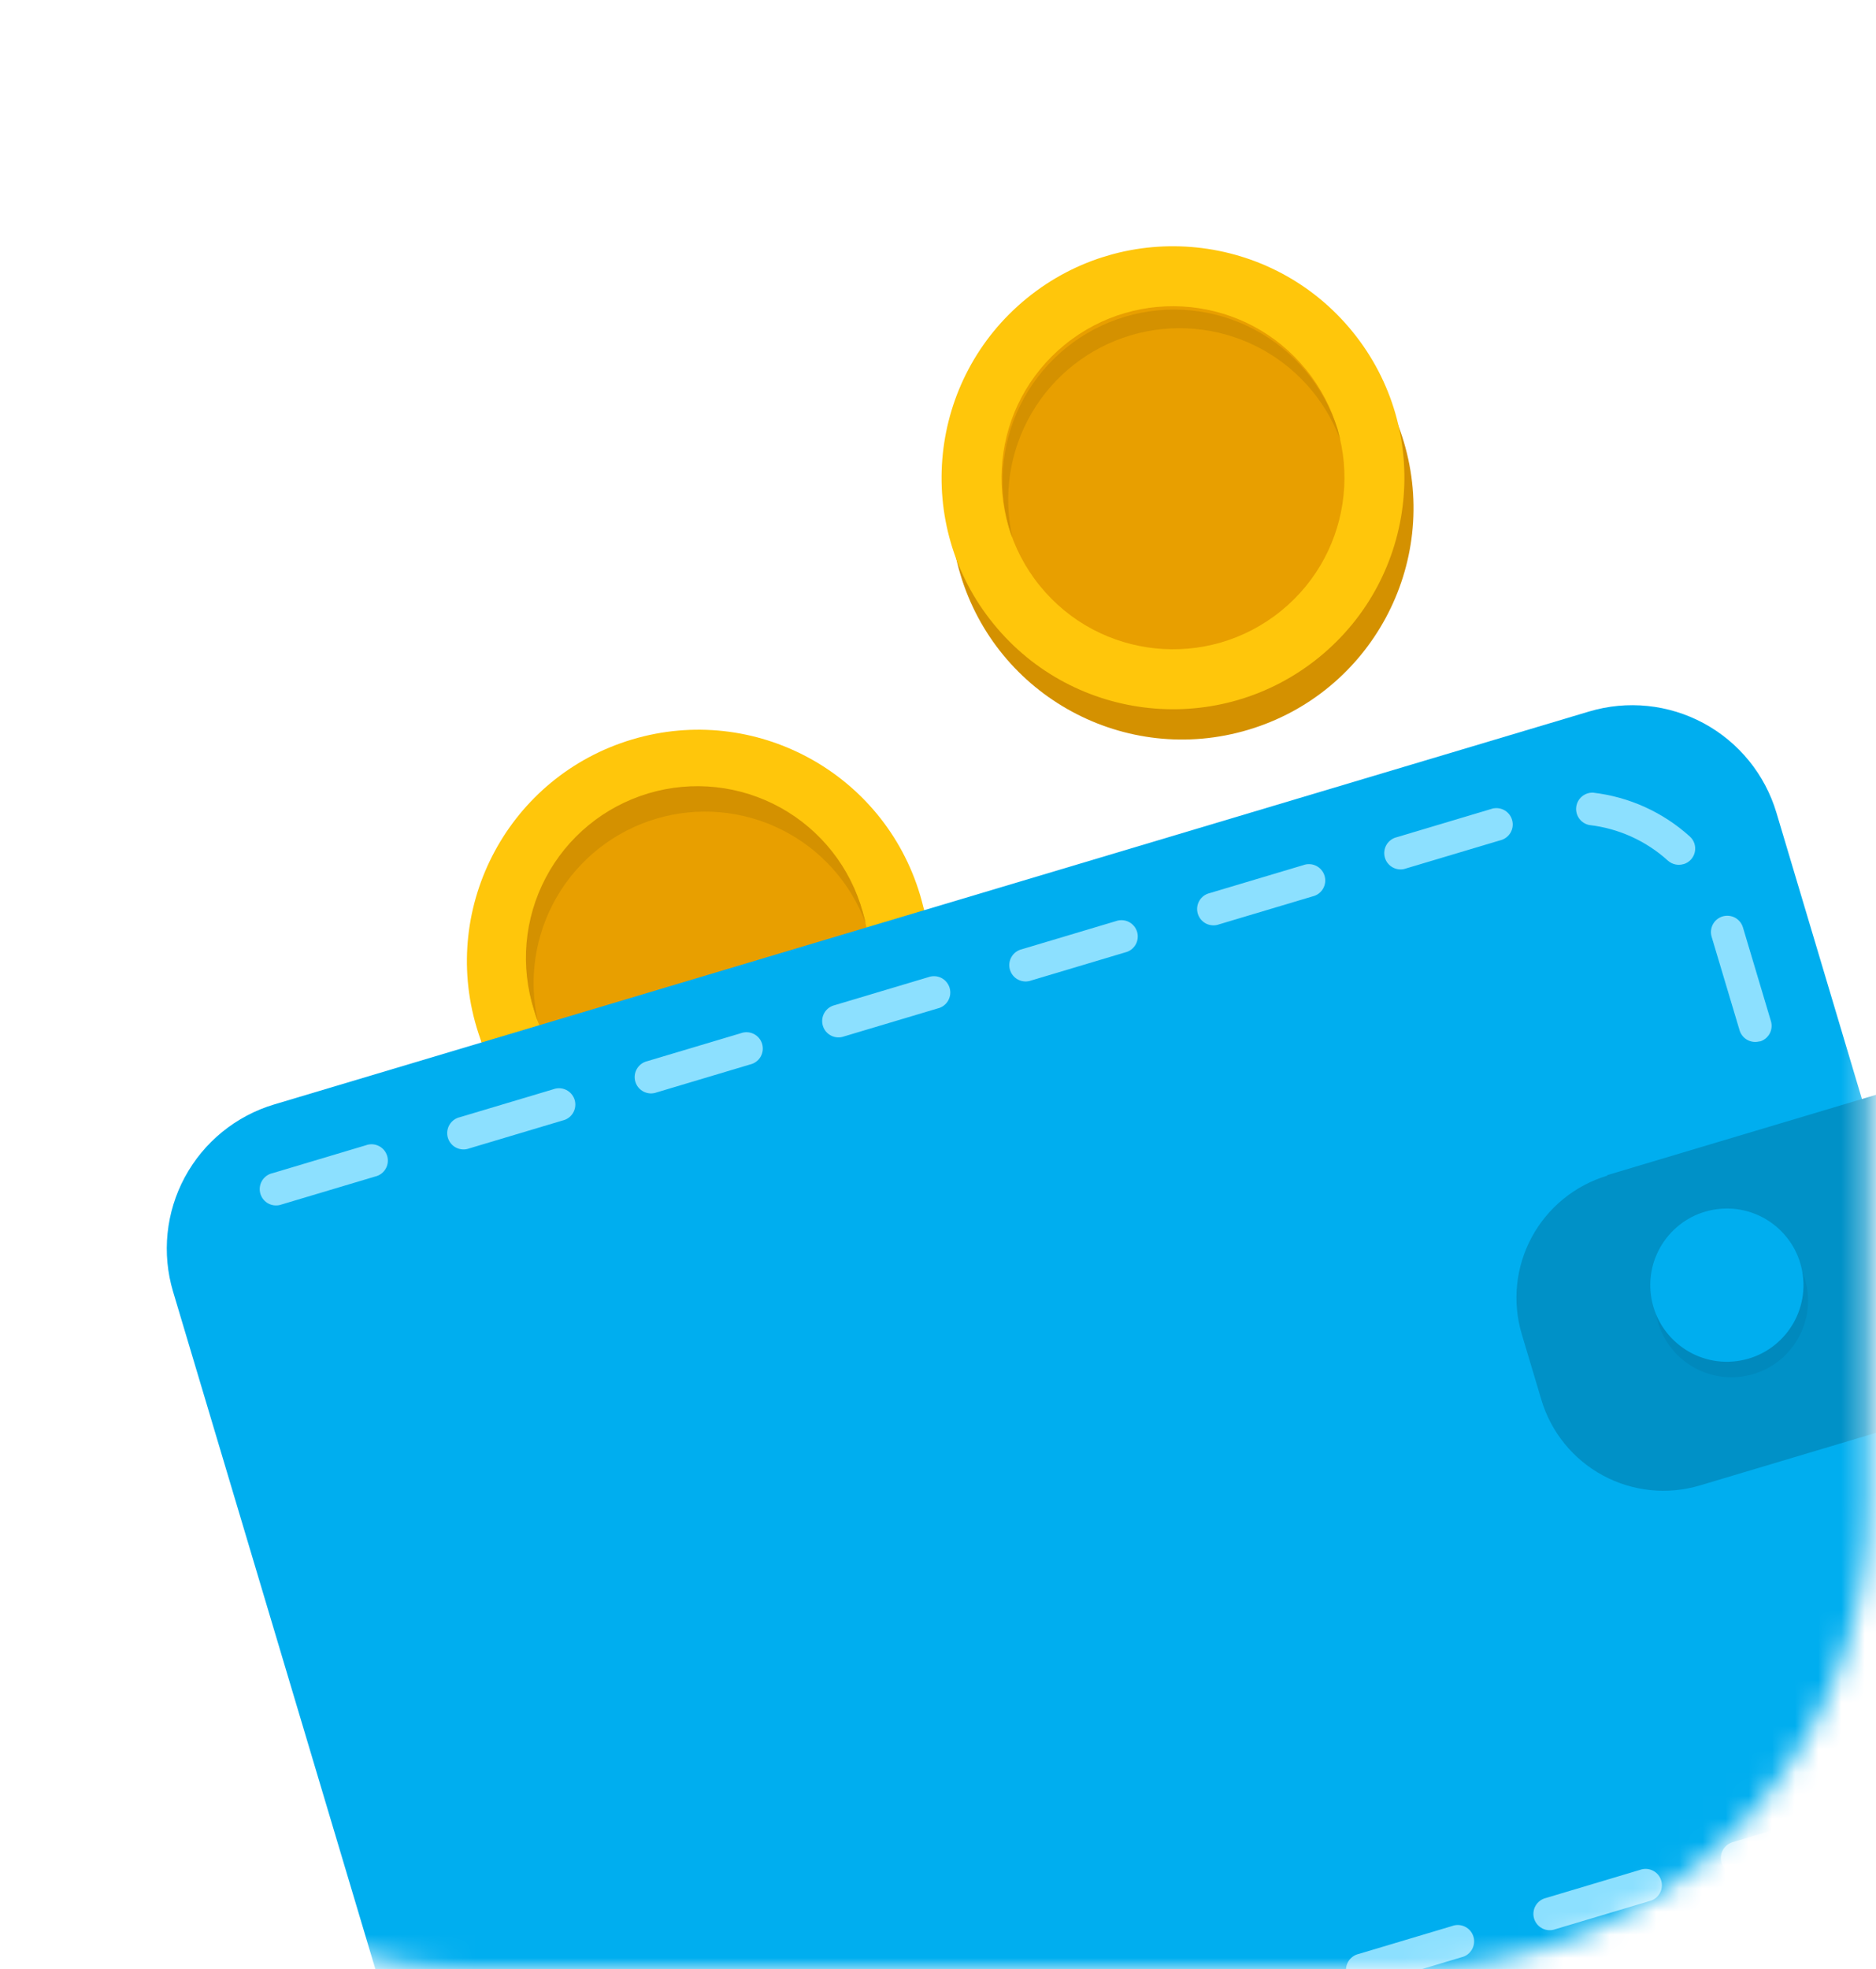 <svg width="81" height="85" viewBox="0 0 81 85" fill="none" xmlns="http://www.w3.org/2000/svg">
<mask id="mask0_1089_7817" style="mask-type:alpha" maskUnits="userSpaceOnUse" x="0" y="0" width="81" height="85">
<rect width="80.663" height="85" rx="20" fill="#FF3131"/>
</mask>
<g mask="url(#mask0_1089_7817)">
<g clip-path="url(#clip0_1089_7817)">
<path d="M40.449 41.514C39.743 36.041 34.735 32.176 29.262 32.881C23.789 33.587 19.924 38.595 20.629 44.068C21.335 49.541 26.343 53.406 31.816 52.701C37.289 51.995 41.154 46.987 40.449 41.514Z" fill="#D49100"/>
<path d="M33.014 51.063C38.301 49.484 41.307 43.917 39.727 38.63C38.148 33.342 32.581 30.337 27.294 31.916C22.006 33.495 19.001 39.062 20.58 44.349C22.16 49.637 27.726 52.643 33.014 51.063Z" fill="#FFC60B"/>
<path d="M32.273 48.583C36.19 47.413 38.417 43.288 37.247 39.371C36.077 35.453 31.952 33.226 28.035 34.396C24.117 35.567 21.89 39.691 23.06 43.609C24.231 47.526 28.355 49.753 32.273 48.583Z" fill="#E89F00"/>
<path d="M28.317 35.342C30.117 34.802 32.055 34.968 33.737 35.805C35.42 36.642 36.721 38.087 37.376 39.849C37.341 39.686 37.3 39.526 37.253 39.369C36.991 38.419 36.541 37.53 35.931 36.756C35.322 35.982 34.563 35.337 33.701 34.86C32.838 34.383 31.889 34.082 30.91 33.976C29.93 33.87 28.938 33.961 27.994 34.243C27.049 34.526 26.171 34.993 25.41 35.619C24.648 36.245 24.02 37.017 23.561 37.889C23.101 38.761 22.821 39.716 22.735 40.698C22.65 41.68 22.761 42.669 23.063 43.608C23.11 43.766 23.156 43.918 23.224 44.076C22.807 42.246 23.101 40.326 24.047 38.704C24.992 37.082 26.519 35.881 28.317 35.342Z" fill="#D49100"/>
<path d="M53.897 31.499C59.185 29.92 62.191 24.353 60.611 19.066C59.032 13.778 53.465 10.773 48.178 12.352C42.89 13.931 39.884 19.498 41.464 24.785C43.043 30.073 48.61 33.079 53.897 31.499Z" fill="#D49100"/>
<path d="M56.952 28.371C61.232 24.888 61.879 18.595 58.397 14.315C54.914 10.034 48.621 9.388 44.34 12.87C40.06 16.353 39.413 22.646 42.896 26.926C46.378 31.207 52.672 31.854 56.952 28.371Z" fill="#FFC60B"/>
<path d="M55.318 26.363C58.49 23.783 58.969 19.12 56.389 15.949C53.808 12.777 49.145 12.298 45.974 14.878C42.803 17.459 42.323 22.122 44.904 25.293C47.484 28.465 52.147 28.944 55.318 26.363Z" fill="#E89F00"/>
<path d="M48.812 14.475C50.611 13.938 52.547 14.104 54.229 14.94C55.91 15.777 57.211 17.221 57.867 18.98C57.82 18.822 57.793 18.664 57.744 18.5C57.151 16.656 55.858 15.117 54.144 14.214C52.43 13.312 50.43 13.117 48.573 13.671C46.717 14.226 45.152 15.486 44.214 17.181C43.275 18.876 43.038 20.872 43.554 22.739C43.602 22.9 43.647 23.049 43.714 23.208C43.299 21.377 43.594 19.457 44.54 17.836C45.486 16.215 47.013 15.013 48.812 14.475Z" fill="#D49100"/>
<path d="M68.615 30.709L11.836 47.67C11.019 47.914 10.258 48.317 9.596 48.856C8.935 49.394 8.385 50.058 7.98 50.809C7.575 51.559 7.322 52.382 7.235 53.231C7.148 54.08 7.229 54.937 7.474 55.754L21.471 102.612C21.278 101.962 21.343 101.263 21.652 100.66C21.962 100.058 22.492 99.598 23.132 99.377L83.724 81.276C85.374 80.783 86.761 79.655 87.579 78.14C88.397 76.624 88.58 74.846 88.087 73.195L76.7 35.075C76.206 33.424 75.077 32.036 73.561 31.217C72.045 30.399 70.266 30.216 68.615 30.709Z" fill="#00AEEF"/>
<path d="M79.316 79.635L75.255 80.848C75.164 80.882 75.068 80.897 74.971 80.892C74.875 80.887 74.78 80.862 74.694 80.819C74.607 80.776 74.53 80.716 74.468 80.642C74.406 80.568 74.359 80.482 74.332 80.389C74.304 80.297 74.296 80.2 74.307 80.103C74.319 80.008 74.35 79.915 74.399 79.832C74.448 79.748 74.513 79.676 74.591 79.618C74.669 79.561 74.758 79.521 74.852 79.499L78.882 78.296C79.063 78.241 79.257 78.259 79.424 78.347C79.591 78.436 79.716 78.586 79.772 78.766C79.8 78.853 79.81 78.945 79.802 79.035C79.794 79.126 79.769 79.215 79.726 79.296C79.684 79.377 79.626 79.448 79.555 79.507C79.485 79.565 79.404 79.608 79.316 79.635ZM71.194 82.061L67.16 83.266C67.07 83.3 66.973 83.315 66.876 83.31C66.78 83.305 66.686 83.28 66.599 83.237C66.512 83.194 66.436 83.134 66.373 83.06C66.311 82.986 66.265 82.9 66.237 82.808C66.209 82.715 66.201 82.618 66.213 82.522C66.224 82.426 66.255 82.333 66.304 82.25C66.353 82.166 66.418 82.094 66.496 82.037C66.574 81.98 66.663 81.939 66.757 81.918L70.803 80.709C70.894 80.675 70.99 80.66 71.087 80.665C71.183 80.67 71.278 80.695 71.364 80.738C71.451 80.781 71.528 80.841 71.59 80.915C71.652 80.989 71.698 81.075 71.726 81.168C71.754 81.26 71.762 81.358 71.751 81.454C71.739 81.55 71.708 81.642 71.659 81.726C71.61 81.809 71.545 81.882 71.467 81.939C71.389 81.996 71.3 82.036 71.206 82.058L71.194 82.061ZM63.099 84.48L59.068 85.683C58.978 85.717 58.881 85.732 58.785 85.727C58.688 85.722 58.594 85.698 58.507 85.654C58.421 85.612 58.344 85.551 58.282 85.477C58.219 85.403 58.173 85.317 58.145 85.225C58.118 85.132 58.109 85.035 58.121 84.939C58.132 84.843 58.163 84.75 58.212 84.667C58.261 84.584 58.327 84.511 58.404 84.454C58.482 84.397 58.571 84.356 58.666 84.335L62.696 83.131C62.786 83.097 62.883 83.082 62.979 83.087C63.076 83.092 63.17 83.117 63.257 83.16C63.343 83.203 63.42 83.263 63.483 83.337C63.545 83.411 63.591 83.497 63.619 83.59C63.647 83.682 63.655 83.78 63.643 83.876C63.632 83.972 63.601 84.064 63.552 84.147C63.503 84.231 63.438 84.303 63.36 84.361C63.282 84.418 63.193 84.458 63.099 84.48ZM55.004 86.898L50.971 88.103C50.88 88.136 50.783 88.151 50.687 88.146C50.59 88.141 50.496 88.117 50.41 88.074C50.323 88.031 50.246 87.97 50.184 87.896C50.122 87.822 50.075 87.736 50.047 87.644C50.02 87.551 50.011 87.454 50.023 87.358C50.035 87.262 50.066 87.169 50.114 87.086C50.163 87.002 50.229 86.93 50.307 86.873C50.385 86.816 50.473 86.775 50.568 86.754L54.614 85.545C54.704 85.511 54.801 85.497 54.897 85.502C54.994 85.507 55.088 85.531 55.175 85.574C55.261 85.617 55.338 85.678 55.4 85.752C55.462 85.826 55.509 85.912 55.537 86.004C55.564 86.097 55.573 86.194 55.561 86.29C55.55 86.386 55.518 86.478 55.47 86.562C55.421 86.645 55.355 86.718 55.278 86.775C55.2 86.832 55.111 86.873 55.016 86.894L55.004 86.898ZM46.909 89.316L42.876 90.521C42.785 90.555 42.689 90.57 42.592 90.564C42.496 90.559 42.401 90.535 42.315 90.492C42.228 90.449 42.151 90.388 42.089 90.314C42.027 90.24 41.98 90.155 41.953 90.062C41.925 89.969 41.917 89.872 41.928 89.776C41.94 89.68 41.971 89.588 42.02 89.504C42.068 89.421 42.134 89.348 42.212 89.291C42.29 89.234 42.379 89.193 42.473 89.172L46.519 87.963C46.609 87.93 46.706 87.915 46.802 87.92C46.899 87.925 46.993 87.95 47.08 87.993C47.166 88.035 47.243 88.096 47.306 88.17C47.368 88.244 47.414 88.33 47.442 88.422C47.469 88.515 47.478 88.612 47.466 88.708C47.455 88.804 47.424 88.897 47.375 88.98C47.326 89.064 47.261 89.136 47.183 89.193C47.105 89.25 47.016 89.291 46.922 89.312L46.909 89.316ZM38.827 91.73L34.781 92.939C34.691 92.973 34.594 92.988 34.498 92.983C34.401 92.978 34.306 92.953 34.22 92.91C34.133 92.867 34.057 92.806 33.994 92.733C33.932 92.659 33.886 92.573 33.858 92.48C33.83 92.388 33.822 92.29 33.834 92.194C33.845 92.098 33.876 92.006 33.925 91.922C33.974 91.839 34.039 91.766 34.117 91.709C34.195 91.652 34.284 91.612 34.378 91.59L38.424 90.382C38.514 90.348 38.611 90.333 38.708 90.338C38.804 90.343 38.899 90.368 38.985 90.411C39.072 90.454 39.148 90.514 39.211 90.588C39.273 90.662 39.319 90.748 39.347 90.84C39.375 90.933 39.383 91.03 39.371 91.126C39.36 91.222 39.329 91.315 39.28 91.398C39.231 91.482 39.166 91.554 39.088 91.611C39.01 91.668 38.921 91.709 38.827 91.73ZM30.732 94.148L26.702 95.352C26.611 95.386 26.515 95.401 26.418 95.396C26.322 95.391 26.227 95.366 26.141 95.323C26.054 95.28 25.977 95.22 25.915 95.146C25.853 95.072 25.806 94.986 25.779 94.894C25.751 94.801 25.743 94.704 25.754 94.608C25.766 94.512 25.797 94.419 25.846 94.336C25.894 94.252 25.96 94.18 26.038 94.123C26.116 94.066 26.205 94.025 26.299 94.004L30.329 92.8C30.42 92.766 30.516 92.751 30.613 92.756C30.709 92.761 30.804 92.786 30.89 92.829C30.977 92.872 31.054 92.932 31.116 93.006C31.178 93.08 31.225 93.166 31.252 93.258C31.28 93.351 31.288 93.448 31.277 93.544C31.265 93.64 31.234 93.733 31.185 93.816C31.137 93.9 31.071 93.972 30.993 94.029C30.915 94.087 30.826 94.127 30.732 94.148ZM82.756 77.257C82.613 77.299 82.461 77.296 82.32 77.247C82.18 77.198 82.058 77.106 81.973 76.983C81.888 76.861 81.844 76.715 81.848 76.566C81.851 76.417 81.901 76.273 81.991 76.155C82.759 75.142 83.189 73.914 83.222 72.643C83.219 72.547 83.236 72.453 83.272 72.364C83.307 72.275 83.36 72.194 83.428 72.127C83.495 72.059 83.576 72.006 83.665 71.97C83.754 71.935 83.849 71.918 83.944 71.92C84.04 71.923 84.134 71.944 84.221 71.984C84.308 72.024 84.386 72.081 84.45 72.152C84.514 72.223 84.563 72.306 84.594 72.397C84.625 72.487 84.637 72.583 84.63 72.678C84.59 74.245 84.06 75.759 83.114 77.008C83.02 77.131 82.889 77.219 82.74 77.261L82.756 77.257ZM83.241 69.227C83.062 69.28 82.87 69.26 82.705 69.172C82.541 69.084 82.418 68.934 82.364 68.756L81.157 64.716C81.104 64.537 81.124 64.344 81.213 64.179C81.302 64.014 81.452 63.892 81.631 63.838C81.811 63.785 82.004 63.805 82.168 63.894C82.333 63.982 82.456 64.133 82.509 64.312L83.719 68.361C83.745 68.451 83.753 68.546 83.743 68.639C83.733 68.732 83.704 68.822 83.658 68.904C83.612 68.986 83.551 69.058 83.477 69.115C83.403 69.173 83.319 69.216 83.228 69.24L83.241 69.227ZM75.987 44.942C75.808 44.996 75.615 44.976 75.451 44.888C75.287 44.8 75.164 44.65 75.11 44.471L73.903 40.432C73.85 40.253 73.869 40.059 73.958 39.895C74.047 39.73 74.198 39.608 74.377 39.554C74.556 39.501 74.749 39.52 74.914 39.609C75.079 39.698 75.201 39.849 75.255 40.028L76.464 44.077C76.491 44.167 76.499 44.261 76.489 44.354C76.478 44.447 76.449 44.538 76.404 44.62C76.358 44.701 76.296 44.773 76.223 44.831C76.149 44.889 76.064 44.931 75.974 44.956L75.987 44.942ZM72.689 37.296C72.573 37.331 72.449 37.336 72.331 37.309C72.212 37.282 72.102 37.225 72.012 37.144C71.07 36.291 69.885 35.755 68.623 35.61C68.449 35.576 68.294 35.478 68.189 35.335C68.084 35.192 68.036 35.015 68.056 34.839C68.076 34.663 68.161 34.5 68.295 34.384C68.429 34.268 68.602 34.207 68.78 34.212C70.337 34.392 71.799 35.053 72.961 36.104C73.054 36.187 73.123 36.294 73.161 36.413C73.199 36.532 73.204 36.659 73.176 36.781C73.149 36.903 73.089 37.015 73.004 37.106C72.918 37.197 72.81 37.264 72.69 37.299L72.689 37.296ZM64.765 36.273L60.719 37.481C60.629 37.515 60.532 37.53 60.436 37.525C60.339 37.52 60.245 37.495 60.158 37.452C60.072 37.409 59.995 37.349 59.933 37.275C59.87 37.201 59.824 37.115 59.796 37.023C59.769 36.93 59.76 36.833 59.772 36.737C59.783 36.641 59.815 36.548 59.863 36.465C59.912 36.381 59.977 36.309 60.056 36.252C60.133 36.194 60.222 36.154 60.317 36.133L64.362 34.924C64.453 34.89 64.549 34.875 64.646 34.88C64.743 34.885 64.837 34.91 64.924 34.953C65.01 34.996 65.087 35.056 65.149 35.13C65.211 35.204 65.258 35.29 65.285 35.383C65.313 35.475 65.322 35.573 65.31 35.669C65.299 35.765 65.267 35.857 65.219 35.941C65.17 36.024 65.104 36.097 65.026 36.154C64.948 36.211 64.86 36.251 64.765 36.273ZM56.67 38.691L52.64 39.895C52.55 39.929 52.453 39.944 52.357 39.938C52.26 39.934 52.166 39.909 52.079 39.866C51.993 39.823 51.916 39.762 51.853 39.688C51.791 39.614 51.745 39.529 51.717 39.436C51.69 39.343 51.681 39.246 51.693 39.15C51.704 39.054 51.735 38.962 51.784 38.878C51.833 38.795 51.898 38.722 51.976 38.665C52.054 38.608 52.143 38.568 52.237 38.546L56.268 37.342C56.358 37.308 56.455 37.293 56.551 37.298C56.648 37.303 56.742 37.328 56.829 37.371C56.915 37.414 56.992 37.474 57.054 37.548C57.117 37.622 57.163 37.708 57.191 37.801C57.218 37.894 57.227 37.991 57.215 38.087C57.204 38.183 57.173 38.275 57.124 38.359C57.075 38.442 57.01 38.515 56.932 38.572C56.854 38.629 56.765 38.669 56.67 38.691ZM48.576 41.109L44.53 42.318C44.439 42.351 44.343 42.366 44.246 42.361C44.15 42.356 44.055 42.331 43.969 42.288C43.882 42.245 43.806 42.185 43.743 42.111C43.681 42.037 43.635 41.951 43.607 41.859C43.579 41.766 43.571 41.669 43.582 41.573C43.594 41.477 43.625 41.384 43.674 41.301C43.723 41.218 43.788 41.145 43.866 41.088C43.944 41.031 44.033 40.99 44.127 40.969L48.173 39.76C48.263 39.726 48.36 39.712 48.456 39.717C48.553 39.721 48.648 39.746 48.734 39.789C48.821 39.832 48.897 39.893 48.96 39.967C49.022 40.041 49.068 40.126 49.096 40.219C49.124 40.312 49.132 40.409 49.12 40.505C49.109 40.601 49.078 40.693 49.029 40.777C48.98 40.86 48.915 40.933 48.837 40.99C48.759 41.047 48.67 41.088 48.576 41.109ZM40.481 43.527L36.451 44.731C36.36 44.765 36.264 44.78 36.167 44.775C36.071 44.77 35.976 44.745 35.89 44.702C35.803 44.659 35.726 44.599 35.664 44.525C35.602 44.451 35.555 44.365 35.528 44.272C35.5 44.18 35.492 44.082 35.503 43.986C35.515 43.89 35.546 43.798 35.595 43.714C35.643 43.631 35.709 43.558 35.787 43.501C35.865 43.444 35.954 43.404 36.048 43.382L40.078 42.178C40.169 42.145 40.265 42.13 40.362 42.135C40.458 42.14 40.553 42.164 40.639 42.207C40.726 42.25 40.803 42.311 40.865 42.385C40.927 42.459 40.974 42.545 41.001 42.637C41.029 42.73 41.037 42.827 41.026 42.923C41.014 43.019 40.983 43.112 40.934 43.195C40.886 43.279 40.82 43.351 40.742 43.408C40.664 43.465 40.575 43.506 40.481 43.527ZM32.386 45.945L28.356 47.149C28.265 47.183 28.169 47.198 28.072 47.193C27.976 47.188 27.881 47.163 27.795 47.12C27.708 47.077 27.631 47.017 27.569 46.943C27.507 46.869 27.461 46.783 27.433 46.69C27.405 46.598 27.397 46.501 27.408 46.404C27.42 46.309 27.451 46.216 27.5 46.133C27.549 46.049 27.614 45.977 27.692 45.919C27.77 45.862 27.859 45.822 27.953 45.8L31.983 44.597C32.074 44.563 32.17 44.548 32.267 44.553C32.364 44.558 32.458 44.583 32.544 44.626C32.631 44.669 32.708 44.729 32.77 44.803C32.832 44.877 32.879 44.963 32.906 45.055C32.934 45.148 32.942 45.245 32.931 45.341C32.919 45.437 32.888 45.53 32.84 45.613C32.791 45.697 32.725 45.769 32.647 45.826C32.569 45.883 32.48 45.924 32.386 45.945ZM24.291 48.363L20.261 49.567C20.171 49.601 20.074 49.616 19.978 49.611C19.881 49.606 19.787 49.581 19.7 49.538C19.613 49.495 19.537 49.435 19.474 49.361C19.412 49.287 19.366 49.201 19.338 49.108C19.311 49.016 19.302 48.919 19.314 48.823C19.325 48.727 19.356 48.634 19.405 48.551C19.454 48.467 19.519 48.395 19.597 48.338C19.675 48.281 19.764 48.24 19.858 48.219L23.889 47.015C23.979 46.981 24.076 46.966 24.172 46.971C24.269 46.976 24.363 47.001 24.45 47.044C24.536 47.087 24.613 47.147 24.675 47.221C24.738 47.295 24.784 47.381 24.812 47.473C24.839 47.566 24.848 47.663 24.836 47.759C24.825 47.855 24.794 47.948 24.745 48.031C24.696 48.115 24.631 48.187 24.553 48.244C24.475 48.301 24.386 48.342 24.291 48.363ZM16.197 50.781L12.166 51.985C12.076 52.019 11.979 52.034 11.883 52.029C11.786 52.024 11.692 51.999 11.605 51.956C11.519 51.913 11.442 51.853 11.38 51.779C11.318 51.705 11.271 51.619 11.243 51.527C11.216 51.434 11.207 51.337 11.219 51.241C11.23 51.145 11.261 51.052 11.31 50.969C11.359 50.885 11.425 50.813 11.502 50.756C11.58 50.699 11.669 50.658 11.764 50.637L15.794 49.433C15.884 49.399 15.981 49.384 16.078 49.389C16.174 49.394 16.268 49.419 16.355 49.462C16.442 49.505 16.518 49.565 16.581 49.639C16.643 49.713 16.689 49.799 16.717 49.892C16.745 49.984 16.753 50.081 16.741 50.178C16.73 50.273 16.699 50.366 16.65 50.449C16.601 50.533 16.536 50.605 16.458 50.663C16.38 50.72 16.291 50.76 16.197 50.781Z" fill="#8CE0FF"/>
<path d="M69.395 50.721L81.889 46.988C82.64 46.764 83.449 46.847 84.139 47.219C84.828 47.592 85.341 48.223 85.566 48.973L87.875 56.705C88.1 57.456 88.016 58.265 87.644 58.955C87.272 59.644 86.641 60.157 85.89 60.382L73.396 64.114C71.999 64.531 70.492 64.377 69.208 63.683C67.925 62.99 66.969 61.816 66.552 60.418L65.706 57.587C65.288 56.19 65.443 54.683 66.136 53.399C66.829 52.116 68.004 51.16 69.402 50.742L69.395 50.721Z" fill="#0091C7"/>
<path d="M75.706 59.307C77.455 58.785 78.45 56.942 77.927 55.192C77.405 53.443 75.562 52.448 73.812 52.971C72.063 53.493 71.068 55.336 71.591 57.086C72.113 58.835 73.956 59.83 75.706 59.307Z" fill="#0089BD"/>
<path d="M77.841 55.042C77.605 53.231 75.946 51.954 74.135 52.19C72.324 52.425 71.047 54.084 71.282 55.895C71.518 57.706 73.177 58.984 74.988 58.748C76.799 58.512 78.076 56.853 77.841 55.042Z" fill="#00AEEF"/>
<path d="M83.722 81.27L23.131 99.371C22.768 99.496 22.438 99.7 22.164 99.967C22.096 100.031 22.032 100.1 21.972 100.173L21.939 100.21C21.87 100.294 21.808 100.384 21.753 100.478L21.728 100.519C21.678 100.603 21.633 100.69 21.593 100.779L21.57 100.826C21.527 100.928 21.491 101.031 21.46 101.136L21.451 101.176C21.425 101.269 21.405 101.364 21.391 101.461L21.382 101.531C21.366 101.64 21.358 101.749 21.358 101.859C21.358 101.859 21.364 101.877 21.366 101.887C21.367 101.987 21.375 102.088 21.389 102.187C21.397 102.215 21.405 102.243 21.413 102.268C21.432 102.38 21.457 102.491 21.488 102.6C21.685 103.267 22.137 103.829 22.747 104.162C23.357 104.496 24.074 104.574 24.742 104.38L81.632 87.386C84.24 86.607 86.431 84.823 87.725 82.428C89.018 80.033 89.307 77.222 88.528 74.614L88.101 73.185C88.345 74.003 88.426 74.862 88.338 75.711C88.25 76.561 87.996 77.385 87.589 78.136C87.182 78.887 86.631 79.551 85.968 80.088C85.304 80.626 84.541 81.028 83.722 81.27Z" fill="#0091C7"/>
</g>
</g>
<defs>
<clipPath id="clip0_1089_7817">
<rect width="82.832" height="82.832" fill="white" transform="translate(-4.393 26.634) rotate(-16.632)"/>
</clipPath>
</defs>
</svg>
